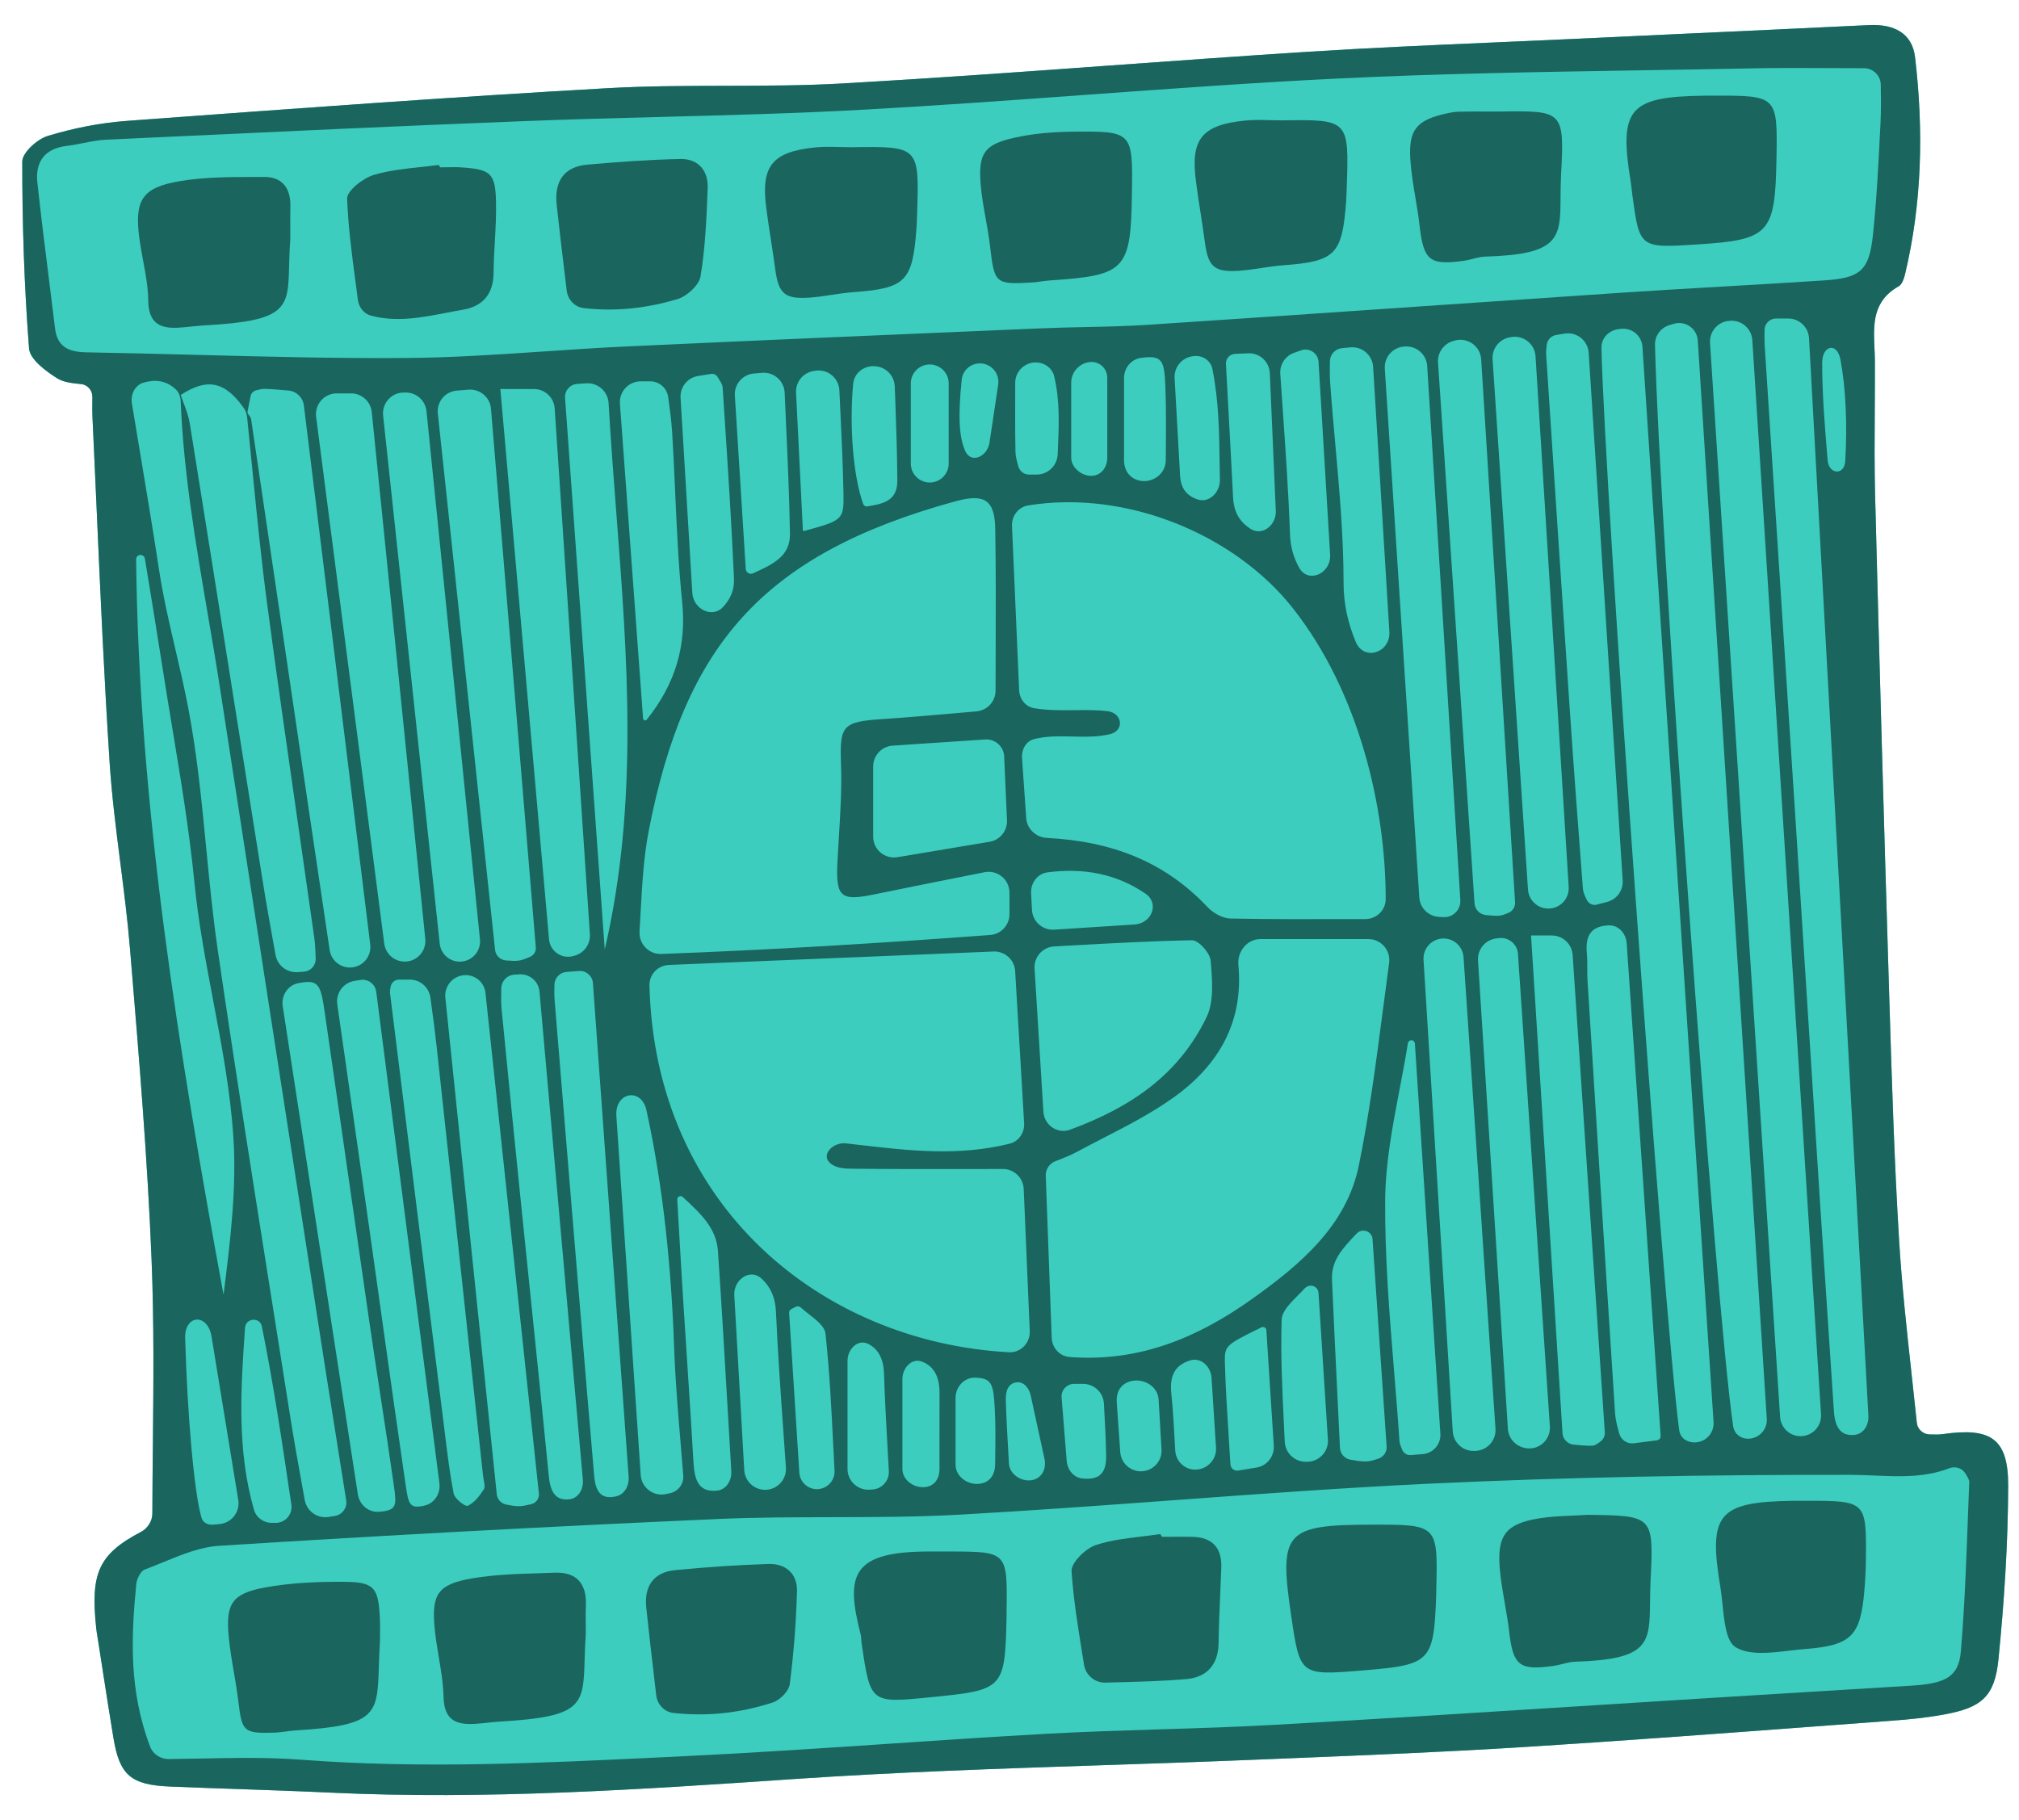 <svg width="61" height="55" viewBox="0 0 61 55" fill="none" xmlns="http://www.w3.org/2000/svg">
<path d="M57.948 43.341C58.092 43.341 58.208 43.344 58.305 43.346H58.305C58.472 43.35 58.586 43.353 58.696 43.337C60.149 43.127 60.677 43.469 60.673 44.899C60.668 46.648 60.553 48.403 60.379 50.144C60.267 51.272 59.864 51.601 58.755 51.806C58.226 51.904 57.686 51.959 57.149 51.998C56.327 52.059 55.506 52.12 54.684 52.182L54.681 52.182C51.784 52.398 48.888 52.615 45.99 52.796C43.7 52.94 41.406 53.033 39.112 53.127C38.708 53.143 38.305 53.16 37.901 53.176C36.384 53.239 34.865 53.29 33.347 53.34H33.347L33.346 53.34C30.233 53.444 27.119 53.547 24.014 53.758C19.341 54.076 14.677 54.391 9.992 54.171C9.056 54.127 8.121 54.095 7.185 54.062L7.184 54.062C6.503 54.039 5.822 54.015 5.141 53.987C3.952 53.938 3.613 53.645 3.427 52.516C3.313 51.828 3.206 51.139 3.099 50.45L3.099 50.449L3.099 50.449C3.055 50.164 3.011 49.879 2.966 49.594C2.96 49.557 2.954 49.519 2.948 49.482C2.932 49.386 2.916 49.29 2.906 49.193C2.718 47.413 3.007 46.882 4.602 46.12C4.602 45.303 4.611 44.483 4.619 43.662C4.637 41.803 4.655 39.937 4.58 38.076C4.458 35.043 4.206 32.015 3.954 28.99L3.926 28.654C3.855 27.796 3.746 26.941 3.637 26.086C3.507 25.067 3.377 24.048 3.311 23.025C3.148 20.517 3.036 18.005 2.925 15.494C2.883 14.545 2.841 13.596 2.796 12.647C2.786 12.439 2.788 12.231 2.791 12.003V12.003C2.792 11.892 2.794 11.776 2.794 11.654C2.668 11.63 2.542 11.617 2.421 11.604L2.421 11.604C2.16 11.576 1.918 11.55 1.732 11.434C1.383 11.216 0.903 10.859 0.878 10.531C0.732 8.653 0.671 6.765 0.673 4.881C0.673 4.613 1.125 4.204 1.443 4.108C2.212 3.874 3.021 3.713 3.823 3.654L4.304 3.618L4.304 3.618C8.985 3.274 13.666 2.93 18.352 2.665C19.538 2.598 20.728 2.595 21.918 2.593H21.918C23.116 2.59 24.314 2.588 25.508 2.519C28.189 2.366 30.866 2.173 33.544 1.979C35.527 1.836 37.511 1.693 39.495 1.566C41.358 1.447 43.223 1.366 45.089 1.285C45.876 1.251 46.662 1.217 47.449 1.18C48.542 1.128 49.635 1.078 50.729 1.027L50.729 1.027C52.643 0.939 54.558 0.851 56.472 0.758C57.213 0.722 57.774 0.995 57.86 1.731C58.119 3.929 58.074 6.13 57.554 8.299C57.523 8.426 57.465 8.594 57.367 8.65C56.571 9.099 56.602 9.802 56.633 10.509C56.639 10.639 56.645 10.77 56.646 10.899C56.648 11.4 56.645 11.901 56.642 12.401V12.402C56.636 13.252 56.631 14.102 56.652 14.952C56.778 19.858 56.915 24.763 57.066 29.668L57.085 30.299C57.159 32.697 57.232 35.096 57.378 37.49C57.459 38.816 57.603 40.137 57.751 41.49L57.751 41.49C57.818 42.1 57.885 42.715 57.948 43.341Z" fill="#3CCDBE"/>
<path d="M17.058 8.249C16.973 7.536 16.892 6.864 16.819 6.19C16.745 5.5 17.021 5.038 17.749 4.975C18.685 4.894 19.624 4.823 20.562 4.805C21.094 4.796 21.4 5.154 21.381 5.678C21.348 6.572 21.311 7.473 21.165 8.353C21.12 8.621 20.75 8.956 20.465 9.04C19.568 9.305 18.648 9.424 17.64 9.311C17.364 9.28 17.155 9.056 17.122 8.78C17.101 8.601 17.079 8.424 17.058 8.25L17.058 8.249Z" fill="#1A655E"/>
<path d="M47.166 5.252C47.268 3.343 47.219 3.34 45.287 3.371C45.177 3.371 45.068 3.371 44.958 3.37C44.666 3.369 44.373 3.368 44.081 3.375C43.947 3.377 43.813 3.404 43.683 3.433C42.801 3.632 42.551 3.918 42.611 4.83C42.637 5.215 42.701 5.597 42.765 5.98L42.765 5.98C42.811 6.257 42.858 6.535 42.889 6.813C43.01 7.87 43.186 8.024 44.223 7.881C44.315 7.868 44.406 7.845 44.497 7.822C44.623 7.789 44.749 7.757 44.876 7.754C47.137 7.689 47.141 7.185 47.149 5.963C47.15 5.749 47.152 5.512 47.166 5.252Z" fill="#1A655E"/>
<path d="M38.694 3.637C40.76 3.607 40.76 3.607 40.688 5.689L40.686 5.74C40.682 5.857 40.678 5.974 40.67 6.091C40.552 7.699 40.345 7.901 38.757 8.017C38.54 8.033 38.324 8.066 38.108 8.099C37.884 8.133 37.66 8.167 37.435 8.182C36.685 8.234 36.502 8.061 36.403 7.32C36.363 7.021 36.317 6.722 36.271 6.424C36.222 6.106 36.173 5.789 36.132 5.47C35.966 4.201 36.31 3.774 37.621 3.643C37.864 3.618 38.11 3.625 38.356 3.631C38.469 3.634 38.581 3.637 38.694 3.637Z" fill="#1A655E"/>
<path d="M53.672 4.825C53.707 2.891 53.703 2.887 51.772 2.89C51.736 2.89 51.701 2.89 51.665 2.89C51.611 2.89 51.557 2.89 51.504 2.891C49.22 2.92 48.91 3.277 49.266 5.478C49.279 5.556 49.288 5.636 49.297 5.715C49.303 5.769 49.309 5.823 49.316 5.877C49.534 7.497 49.534 7.497 51.258 7.388C53.46 7.249 53.63 7.068 53.672 4.825Z" fill="#1A655E"/>
<path d="M8.771 7.233C8.748 7.532 8.741 7.798 8.735 8.033C8.703 9.309 8.693 9.697 6.193 9.831C6.058 9.839 5.923 9.853 5.787 9.867C5.656 9.881 5.525 9.895 5.393 9.902C4.811 9.936 4.485 9.75 4.478 9.072C4.473 8.672 4.399 8.274 4.324 7.875C4.284 7.659 4.244 7.443 4.214 7.226C4.055 6.048 4.28 5.663 5.457 5.47C6.2 5.348 6.968 5.348 7.728 5.348C7.814 5.348 7.9 5.347 7.986 5.347C8.524 5.346 8.781 5.684 8.773 6.222C8.768 6.439 8.769 6.656 8.77 6.897V6.899C8.77 7.005 8.771 7.116 8.771 7.233Z" fill="#1A655E"/>
<path d="M31.719 8.474C34.015 8.322 34.166 8.162 34.199 5.839C34.225 3.972 34.225 3.958 32.367 3.98C31.792 3.987 31.208 4.037 30.648 4.162C29.739 4.365 29.552 4.633 29.629 5.575C29.657 5.918 29.718 6.259 29.78 6.6C29.829 6.874 29.878 7.148 29.91 7.423C30.044 8.572 30.062 8.601 31.187 8.536C31.278 8.53 31.369 8.517 31.459 8.504C31.546 8.492 31.632 8.48 31.719 8.474Z" fill="#1A655E"/>
<path d="M13.279 5.021C13.281 5.042 13.299 5.057 13.319 5.057C13.377 5.056 13.436 5.055 13.494 5.054C13.648 5.051 13.801 5.048 13.954 5.059C14.828 5.121 14.967 5.234 14.986 6.102C14.995 6.502 14.973 6.903 14.95 7.304C14.933 7.617 14.915 7.93 14.913 8.243C14.908 8.888 14.585 9.258 13.982 9.36C13.815 9.388 13.647 9.42 13.48 9.453C12.724 9.598 11.966 9.744 11.203 9.536C10.985 9.477 10.841 9.279 10.812 9.055C10.789 8.877 10.765 8.699 10.742 8.522C10.63 7.683 10.519 6.844 10.488 6.002C10.479 5.763 10.976 5.378 11.304 5.282C11.75 5.152 12.219 5.101 12.689 5.05C12.87 5.031 13.052 5.011 13.233 4.987C13.255 4.984 13.276 4.999 13.279 5.021Z" fill="#1A655E"/>
<path d="M27.707 6.498C27.777 4.418 27.777 4.418 25.71 4.449C25.597 4.449 25.485 4.446 25.372 4.443C25.126 4.436 24.88 4.43 24.638 4.454C23.328 4.586 22.985 5.013 23.151 6.284C23.192 6.602 23.241 6.92 23.29 7.238L23.29 7.238C23.336 7.536 23.382 7.834 23.422 8.133C23.52 8.872 23.706 9.045 24.456 8.994C24.68 8.978 24.904 8.944 25.127 8.91C25.343 8.878 25.56 8.845 25.777 8.829C27.363 8.712 27.571 8.51 27.689 6.9C27.697 6.788 27.701 6.675 27.705 6.562L27.707 6.498Z" fill="#1A655E"/>
<path d="M19.766 50.706L19.766 50.706C19.681 49.98 19.598 49.277 19.525 48.573C19.458 47.932 19.747 47.511 20.398 47.447C21.332 47.355 22.271 47.293 23.21 47.261C23.735 47.243 24.093 47.552 24.079 48.082C24.054 49.021 23.981 49.961 23.861 50.892C23.835 51.1 23.566 51.375 23.351 51.445C22.382 51.76 21.391 51.877 20.347 51.763C20.07 51.732 19.86 51.506 19.827 51.229C19.807 51.054 19.786 50.88 19.766 50.708L19.766 50.706Z" fill="#1A655E"/>
<path d="M30.412 48.749C30.412 48.731 30.412 48.714 30.412 48.696C30.425 47.782 30.431 47.33 30.208 47.106C29.99 46.887 29.552 46.886 28.687 46.884L28.645 46.884C28.58 46.884 28.514 46.884 28.449 46.884C28.349 46.884 28.25 46.884 28.151 46.884C25.704 46.87 25.544 47.593 26.003 49.391C26.016 49.441 26.019 49.494 26.022 49.548C26.024 49.584 26.026 49.621 26.032 49.657C26.297 51.468 26.297 51.468 28.074 51.292C30.347 51.068 30.361 51.054 30.412 48.83C30.413 48.803 30.412 48.776 30.412 48.749Z" fill="#1A655E"/>
<path d="M41.42 46.073C42.44 46.071 42.945 46.07 43.19 46.322C43.43 46.569 43.418 47.062 43.394 48.038C43.393 48.059 43.393 48.08 43.393 48.101C43.394 48.124 43.394 48.148 43.393 48.172C43.319 50.227 43.241 50.307 41.171 50.478C40.212 50.556 39.738 50.596 39.47 50.38C39.209 50.169 39.142 49.718 39.011 48.828C38.636 46.294 38.824 46.079 41.42 46.073Z" fill="#1A655E"/>
<path d="M17.664 50.146C17.671 49.915 17.679 49.654 17.699 49.361C17.699 49.266 17.698 49.174 17.697 49.084C17.695 48.892 17.693 48.709 17.701 48.526C17.731 47.863 17.429 47.499 16.757 47.525C16.596 47.532 16.434 47.536 16.272 47.541C15.588 47.562 14.902 47.584 14.234 47.701C13.231 47.878 13.041 48.179 13.129 49.168C13.156 49.47 13.206 49.771 13.256 50.071C13.324 50.474 13.391 50.877 13.401 51.283C13.419 51.972 13.77 52.125 14.338 52.093C14.473 52.085 14.607 52.071 14.741 52.057C14.873 52.042 15.005 52.028 15.138 52.021C17.612 51.876 17.622 51.523 17.664 50.146Z" fill="#1A655E"/>
<path d="M54.579 45.351C56.379 45.352 56.392 45.363 56.374 47.12C56.371 47.432 56.356 47.745 56.329 48.056C56.211 49.438 55.944 49.721 54.53 49.832C54.378 49.843 54.218 49.862 54.057 49.881C53.47 49.95 52.856 50.023 52.445 49.78C52.159 49.612 52.099 49.035 52.043 48.489C52.024 48.307 52.005 48.128 51.979 47.969C51.606 45.74 51.912 45.385 54.177 45.352C54.272 45.35 54.368 45.351 54.464 45.351L54.522 45.351L54.579 45.351Z" fill="#1A655E"/>
<path d="M49.871 47.7C49.968 45.803 49.921 45.801 47.977 45.776C47.823 45.786 47.669 45.793 47.515 45.799L47.514 45.8C47.177 45.814 46.839 45.828 46.508 45.881C45.489 46.047 45.221 46.395 45.316 47.437C45.346 47.774 45.405 48.108 45.463 48.442C45.512 48.723 45.562 49.004 45.594 49.287C45.715 50.333 45.893 50.487 46.941 50.34C47.032 50.327 47.123 50.304 47.214 50.281C47.34 50.249 47.467 50.217 47.594 50.214C49.833 50.143 49.839 49.663 49.853 48.396C49.855 48.186 49.858 47.955 49.871 47.7Z" fill="#1A655E"/>
<path d="M11.48 49.59C11.462 49.877 11.454 50.133 11.446 50.361C11.4 51.809 11.389 52.14 8.93 52.291C8.83 52.297 8.731 52.31 8.631 52.324C8.509 52.34 8.387 52.356 8.264 52.359C7.359 52.382 7.312 52.324 7.204 51.432C7.169 51.136 7.119 50.842 7.069 50.548C7.006 50.183 6.944 49.819 6.91 49.451C6.816 48.461 7.011 48.154 8.001 47.972C8.783 47.829 9.593 47.794 10.39 47.8C11.313 47.805 11.435 47.972 11.478 48.918C11.485 49.07 11.484 49.221 11.482 49.373C11.481 49.445 11.48 49.517 11.48 49.59Z" fill="#1A655E"/>
<path d="M35.382 46.439C35.297 46.44 35.213 46.44 35.128 46.44C35.105 46.44 35.086 46.423 35.083 46.401C35.079 46.375 35.055 46.357 35.03 46.361C34.853 46.387 34.674 46.409 34.495 46.43C34.026 46.487 33.556 46.543 33.114 46.687C32.801 46.788 32.358 47.222 32.375 47.48C32.43 48.312 32.564 49.14 32.697 49.967C32.716 50.081 32.734 50.194 32.752 50.308C32.803 50.624 33.081 50.855 33.402 50.846C33.512 50.843 33.622 50.84 33.732 50.837C34.441 50.819 35.151 50.8 35.856 50.738C36.453 50.685 36.808 50.308 36.817 49.654C36.824 49.146 36.846 48.639 36.868 48.131C36.879 47.88 36.89 47.629 36.899 47.379C36.921 46.777 36.633 46.456 36.027 46.441C35.812 46.436 35.597 46.438 35.382 46.439Z" fill="#1A655E"/>
<path fill-rule="evenodd" clip-rule="evenodd" d="M57.912 42.986C57.933 43.187 58.102 43.341 58.305 43.346C58.472 43.35 58.586 43.353 58.696 43.337C60.149 43.127 60.677 43.469 60.673 44.899C60.668 46.648 60.553 48.403 60.379 50.144C60.267 51.272 59.864 51.601 58.755 51.806C58.226 51.904 57.686 51.959 57.149 51.998C56.326 52.059 55.503 52.12 54.681 52.182C51.784 52.398 48.888 52.615 45.99 52.796C43.7 52.94 41.406 53.033 39.112 53.127C38.708 53.143 38.305 53.16 37.901 53.176C36.384 53.239 34.865 53.29 33.347 53.34H33.347C30.233 53.444 27.12 53.547 24.014 53.758C19.341 54.076 14.677 54.391 9.992 54.171C9.056 54.127 8.121 54.095 7.185 54.062L7.184 54.062C6.503 54.039 5.822 54.015 5.141 53.987C3.952 53.938 3.613 53.645 3.427 52.516C3.313 51.828 3.206 51.139 3.099 50.45L3.099 50.449C3.055 50.164 3.011 49.879 2.966 49.594C2.96 49.557 2.954 49.519 2.948 49.482C2.932 49.386 2.916 49.29 2.906 49.193C2.733 47.555 2.964 46.974 4.247 46.298C4.461 46.185 4.602 45.966 4.603 45.723C4.605 45.037 4.612 44.35 4.619 43.662C4.637 41.803 4.655 39.937 4.58 38.076C4.458 35.043 4.206 32.015 3.954 28.99L3.926 28.654C3.855 27.796 3.746 26.941 3.637 26.086C3.507 25.067 3.377 24.048 3.311 23.025C3.148 20.517 3.036 18.005 2.925 15.494C2.883 14.545 2.841 13.596 2.796 12.647C2.786 12.439 2.788 12.231 2.791 12.003C2.793 11.801 2.649 11.629 2.447 11.607C2.438 11.606 2.429 11.605 2.421 11.604C2.16 11.576 1.918 11.55 1.732 11.434C1.383 11.216 0.903 10.859 0.878 10.531C0.732 8.653 0.671 6.765 0.673 4.881C0.673 4.613 1.125 4.204 1.443 4.108C2.212 3.874 3.021 3.713 3.823 3.654L4.304 3.618C8.985 3.274 13.666 2.93 18.352 2.665C19.538 2.598 20.728 2.595 21.918 2.593C23.116 2.59 24.314 2.588 25.508 2.519C28.189 2.366 30.866 2.173 33.544 1.979C35.527 1.836 37.511 1.693 39.495 1.566C41.358 1.447 43.223 1.366 45.089 1.285C45.876 1.251 46.662 1.217 47.449 1.18C48.542 1.128 49.636 1.078 50.729 1.027C52.643 0.939 54.558 0.851 56.472 0.758C57.213 0.722 57.774 0.995 57.86 1.731C58.119 3.929 58.074 6.13 57.554 8.299C57.523 8.426 57.465 8.594 57.367 8.65C56.571 9.099 56.602 9.802 56.633 10.509C56.639 10.639 56.645 10.77 56.646 10.899C56.648 11.4 56.645 11.901 56.642 12.401C56.636 13.252 56.631 14.102 56.652 14.952C56.778 19.858 56.915 24.763 57.066 29.668L57.085 30.299C57.159 32.697 57.232 35.096 57.378 37.49C57.459 38.816 57.603 40.137 57.751 41.49C57.805 41.984 57.86 42.482 57.912 42.986ZM7.501 12.517C7.481 12.491 7.474 12.457 7.481 12.425C7.512 12.278 7.541 12.126 7.571 11.969C7.587 11.885 7.653 11.818 7.736 11.796C7.83 11.771 7.917 11.748 8.004 11.751C8.219 11.758 8.434 11.777 8.713 11.801C8.956 11.822 9.151 12.01 9.181 12.252C9.665 16.179 10.148 20.108 10.636 24.071L11.186 28.543C11.231 28.912 10.944 29.237 10.572 29.237C10.266 29.237 10.005 29.013 9.96 28.71C9.9 28.306 9.84 27.905 9.781 27.506L9.781 27.504C9.612 26.373 9.445 25.255 9.28 24.137C9.129 23.11 8.977 22.082 8.826 21.054C8.414 18.259 8.002 15.463 7.587 12.669C7.579 12.615 7.54 12.566 7.501 12.517ZM7.63 14.243C7.577 13.697 7.523 13.152 7.466 12.606C7.456 12.507 7.422 12.41 7.364 12.328C6.793 11.521 6.259 11.416 5.464 11.933C5.463 11.933 5.462 11.933 5.462 11.933C5.461 11.932 5.46 11.932 5.46 11.934C5.488 12.018 5.52 12.102 5.551 12.186C5.626 12.387 5.701 12.588 5.734 12.796C6.178 15.555 6.616 18.315 7.054 21.075L7.055 21.08L7.055 21.081L7.055 21.082C7.349 22.936 7.644 24.791 7.94 26.645C8.039 27.268 8.151 27.889 8.264 28.521C8.285 28.633 8.305 28.745 8.325 28.857C8.382 29.175 8.669 29.399 8.991 29.376C9.039 29.373 9.087 29.369 9.134 29.366L9.185 29.362C9.389 29.348 9.544 29.172 9.538 28.968C9.53 28.741 9.524 28.539 9.496 28.34C9.33 27.164 9.161 25.988 8.992 24.813C8.674 22.606 8.356 20.399 8.063 18.189C7.89 16.878 7.76 15.56 7.63 14.243ZM6.272 18.528C5.91 16.406 5.547 14.284 5.459 12.129C5.454 11.993 5.409 11.858 5.309 11.765C5.016 11.493 4.695 11.462 4.344 11.56C4.076 11.635 3.94 11.92 3.985 12.194C4.052 12.6 4.12 13.004 4.187 13.406C4.402 14.695 4.614 15.966 4.809 17.24C4.934 18.057 5.121 18.862 5.309 19.664C5.443 20.24 5.577 20.816 5.687 21.393C5.955 22.792 6.093 24.214 6.231 25.637C6.331 26.665 6.431 27.694 6.58 28.715C7.103 32.302 7.671 35.883 8.239 39.464L8.241 39.474C8.42 40.601 8.598 41.728 8.776 42.856C8.884 43.541 9.008 44.225 9.135 44.93C9.159 45.062 9.183 45.194 9.207 45.328C9.268 45.666 9.588 45.894 9.927 45.84C9.991 45.83 10.054 45.82 10.117 45.81C10.342 45.774 10.495 45.563 10.46 45.339C10.402 44.978 10.346 44.623 10.29 44.27L10.289 44.269L10.289 44.267L10.289 44.266C10.125 43.242 9.967 42.247 9.812 41.252L9.309 38.007C8.422 32.285 7.534 26.562 6.654 20.839C6.536 20.067 6.404 19.298 6.272 18.528ZM56.824 2.563C56.821 2.286 56.595 2.062 56.319 2.061C56.01 2.06 55.713 2.059 55.425 2.058C54.527 2.053 53.717 2.049 52.907 2.066C51.788 2.089 50.67 2.107 49.551 2.125C46.533 2.174 43.515 2.223 40.501 2.369C37.905 2.495 35.311 2.684 32.717 2.872L32.717 2.872C30.517 3.032 28.316 3.191 26.114 3.313C24.07 3.426 22.024 3.48 19.977 3.533C18.606 3.569 17.235 3.605 15.864 3.659C12.009 3.809 8.156 3.99 4.303 4.17L3.203 4.222C2.972 4.232 2.744 4.278 2.515 4.323C2.349 4.356 2.184 4.389 2.017 4.409C1.348 4.489 1.061 4.891 1.129 5.518C1.234 6.485 1.355 7.451 1.476 8.416C1.539 8.919 1.602 9.422 1.663 9.925C1.732 10.495 2.089 10.637 2.607 10.647C3.698 10.666 4.79 10.694 5.881 10.722C7.984 10.777 10.086 10.832 12.188 10.819C13.606 10.811 15.024 10.716 16.442 10.62C17.268 10.564 18.094 10.508 18.92 10.47C22.758 10.291 26.597 10.128 30.436 9.965L31.447 9.922C31.887 9.903 32.326 9.894 32.766 9.884L32.767 9.884C33.407 9.871 34.048 9.857 34.686 9.815C37.381 9.638 40.075 9.453 42.769 9.269L42.77 9.269L42.772 9.268C44.872 9.125 46.972 8.981 49.072 8.84C50.081 8.773 51.091 8.714 52.101 8.656C53.111 8.597 54.12 8.539 55.129 8.472C56.213 8.399 56.474 8.172 56.587 7.101C56.698 6.053 56.751 4.998 56.804 3.944L56.815 3.738C56.835 3.345 56.83 2.951 56.824 2.567V2.563ZM59.379 44.523C59.28 44.362 59.074 44.3 58.898 44.367C58.154 44.653 57.407 44.621 56.654 44.589C56.419 44.579 56.183 44.569 55.947 44.568C51.673 44.56 47.396 44.633 43.127 44.837C40.547 44.961 37.97 45.15 35.393 45.339H35.393L35.392 45.339C33.262 45.495 31.132 45.651 29 45.77C27.715 45.842 26.427 45.844 25.138 45.847C23.993 45.849 22.848 45.85 21.705 45.901C16.673 46.124 11.643 46.394 6.616 46.712C6.048 46.748 5.489 46.978 4.936 47.205C4.748 47.282 4.561 47.359 4.375 47.428C4.25 47.474 4.134 47.707 4.118 47.864C3.957 49.486 3.897 51.1 4.535 52.779C4.623 53.012 4.851 53.159 5.1 53.156C5.423 53.153 5.746 53.147 6.07 53.14H6.072C7.087 53.12 8.105 53.1 9.116 53.177C12.724 53.453 16.325 53.279 19.924 53.106L20.591 53.074C22.67 52.974 24.748 52.835 26.825 52.696L26.833 52.695C28.43 52.588 30.027 52.481 31.626 52.392C32.763 52.329 33.901 52.294 35.04 52.258H35.04C36.195 52.223 37.35 52.187 38.504 52.122C41.577 51.949 44.648 51.754 47.72 51.559C49.09 51.472 50.46 51.385 51.83 51.3C52.724 51.244 53.618 51.19 54.512 51.136C55.593 51.071 56.675 51.006 57.757 50.938C58.782 50.873 59.178 50.671 59.243 49.906C59.357 48.559 59.407 47.206 59.456 45.854C59.469 45.499 59.483 45.145 59.497 44.79C59.499 44.719 59.454 44.646 59.379 44.523ZM30.929 35.927C30.915 35.59 30.638 35.325 30.3 35.325C30.024 35.325 29.751 35.326 29.48 35.326H29.458C28.202 35.328 26.999 35.33 25.796 35.317L25.78 35.317C25.538 35.315 25.276 35.312 25.085 35.151C24.786 34.899 25.169 34.507 25.557 34.551C25.696 34.567 25.834 34.583 25.972 34.599C27.47 34.772 28.958 34.945 30.503 34.561C30.781 34.491 30.959 34.227 30.942 33.941C30.898 33.194 30.855 32.45 30.81 31.698L30.671 29.345C30.651 29.002 30.36 28.739 30.017 28.753C28.613 28.811 27.234 28.868 25.871 28.925L25.809 28.927C23.921 29.005 22.063 29.082 20.212 29.159C19.879 29.172 19.613 29.444 19.622 29.777C19.785 36.439 24.82 40.554 30.482 40.863C30.84 40.882 31.127 40.582 31.112 40.224C31.066 39.152 31.021 38.082 30.976 37.016L30.929 35.927ZM31.005 24.721C31.027 25.05 31.302 25.304 31.632 25.321C33.605 25.422 35.196 26.044 36.485 27.413C36.653 27.591 36.94 27.752 37.175 27.757C38.354 27.779 39.534 27.777 40.706 27.774C40.888 27.773 41.069 27.773 41.251 27.773C41.587 27.772 41.865 27.508 41.866 27.171C41.868 24.402 41.06 20.913 39.061 18.379C37.308 16.155 34.042 14.792 31.063 15.273C30.765 15.322 30.562 15.593 30.575 15.895L30.637 17.308C30.689 18.497 30.741 19.686 30.791 20.857C30.803 21.121 30.979 21.356 31.24 21.4C31.654 21.47 32.06 21.465 32.462 21.46C32.797 21.456 33.129 21.451 33.461 21.491C33.913 21.544 33.98 22.078 33.537 22.185C33.167 22.274 32.787 22.265 32.406 22.256C32.018 22.247 31.63 22.238 31.25 22.332C31 22.394 30.861 22.644 30.878 22.901C30.919 23.477 30.96 24.077 31.005 24.721ZM30.082 19.743C30.087 18.449 30.09 17.224 30.07 15.998C30.056 15.115 29.761 14.903 28.863 15.149C22.991 16.76 20.682 19.549 19.601 25.101C19.448 25.889 19.403 26.698 19.355 27.562C19.345 27.754 19.334 27.949 19.322 28.147C19.299 28.523 19.602 28.841 19.979 28.827C23.414 28.7 26.687 28.494 29.917 28.254C30.245 28.229 30.499 27.956 30.499 27.627V26.974C30.499 26.577 30.135 26.279 29.746 26.357C29.57 26.392 29.395 26.427 29.223 26.461L29.222 26.461C28.25 26.655 27.331 26.838 26.413 27.027C25.394 27.238 25.249 27.11 25.302 26.039C25.315 25.787 25.33 25.535 25.346 25.283V25.282C25.391 24.548 25.436 23.813 25.409 23.082C25.368 21.936 25.448 21.809 26.641 21.731C27.445 21.678 28.248 21.607 29.043 21.537L29.044 21.537C29.197 21.524 29.349 21.51 29.502 21.497C29.828 21.469 30.079 21.196 30.079 20.869C30.08 20.492 30.081 20.122 30.082 19.758V19.743ZM38.08 28.378C37.674 28.378 37.378 28.757 37.415 29.161C37.574 30.87 36.835 32.183 35.448 33.171C34.786 33.642 34.056 34.019 33.326 34.394C33.062 34.53 32.797 34.667 32.537 34.807C32.329 34.919 32.108 35.005 31.885 35.09C31.703 35.161 31.588 35.339 31.595 35.534L31.775 40.424C31.786 40.728 32.013 40.984 32.316 41.007C34.448 41.169 36.22 40.4 37.833 39.25C39.263 38.23 40.677 37.05 41.051 35.235C41.368 33.691 41.572 32.123 41.782 30.517C41.843 30.047 41.905 29.574 41.97 29.097C42.021 28.718 41.727 28.378 41.344 28.378H38.08ZM54.4 43.399C54.758 43.399 55.041 43.097 55.019 42.74C54.322 31.845 53.635 21.101 52.943 10.28C52.921 9.926 52.61 9.66 52.257 9.694L52.235 9.696C51.895 9.727 51.643 10.023 51.665 10.363C52.186 18.353 52.704 26.296 53.223 34.24L53.782 42.82C53.803 43.146 54.074 43.399 54.4 43.399ZM52.914 43.467C53.197 43.417 53.398 43.162 53.38 42.874L51.295 10.289C51.272 9.928 50.92 9.682 50.573 9.784L50.57 9.785C50.529 9.797 50.489 9.809 50.45 9.82C50.18 9.899 49.995 10.142 50.002 10.423C50.146 16.202 51.828 39.432 52.363 43.095C52.403 43.364 52.646 43.514 52.914 43.467ZM51.197 43.588C51.53 43.588 51.794 43.306 51.772 42.974L51.123 33.153C50.623 25.593 50.124 18.058 49.623 10.477C49.601 10.145 49.306 9.899 48.976 9.937C48.956 9.939 48.935 9.941 48.915 9.944C48.609 9.979 48.378 10.211 48.385 10.519C48.478 14.846 50.271 39.781 50.733 43.215C50.765 43.451 50.958 43.588 51.197 43.588ZM53.659 9.625C53.469 9.625 53.315 9.779 53.312 9.969C53.309 10.153 53.307 10.296 53.316 10.438C53.481 12.991 53.648 15.543 53.814 18.096C53.963 20.393 54.113 22.691 54.262 24.988C54.385 26.896 54.507 28.805 54.628 30.713C54.75 32.622 54.872 34.53 54.995 36.438C55.062 37.471 55.131 38.504 55.201 39.536C55.271 40.569 55.34 41.602 55.407 42.635C55.445 43.221 55.679 43.4 56.039 43.359C56.308 43.329 56.465 43.056 56.45 42.786C56.175 37.8 55.901 32.828 55.628 27.857C55.304 21.981 54.981 16.108 54.656 10.22C54.638 9.886 54.362 9.625 54.028 9.625H53.659ZM12.228 29.058C12.598 29.058 12.887 28.738 12.849 28.37C12.598 25.893 12.349 23.446 12.102 21.018C11.81 18.145 11.521 15.297 11.232 12.453C11.199 12.131 10.929 11.887 10.606 11.887H10.175C9.796 11.887 9.503 12.22 9.551 12.597C10.245 17.964 10.927 23.239 11.609 28.513C11.649 28.825 11.914 29.058 12.228 29.058ZM13.8 11.804C13.449 11.832 13.191 12.144 13.228 12.494L14.958 28.706C14.976 28.878 15.117 29.01 15.288 29.023C15.452 29.035 15.569 29.044 15.682 29.027C15.792 29.01 15.898 28.964 16.02 28.911C16.129 28.863 16.199 28.751 16.189 28.632C15.949 25.747 15.71 22.874 15.47 19.996L15.418 19.367C15.224 17.035 15.03 14.699 14.834 12.35C14.805 12.005 14.502 11.748 14.156 11.775C14.036 11.785 13.919 11.794 13.8 11.804ZM15.12 11.755C15.118 11.755 15.117 11.757 15.117 11.759C15.612 17.355 16.095 22.807 16.588 28.387C16.62 28.742 16.964 28.984 17.309 28.893L17.355 28.881C17.646 28.804 17.842 28.531 17.822 28.23L17.379 21.611C17.172 18.51 16.966 15.428 16.759 12.343C16.737 12.012 16.463 11.756 16.132 11.756C15.812 11.755 15.511 11.755 15.12 11.755ZM31.524 33.593C31.549 34 31.95 34.278 32.333 34.137C34.158 33.464 35.61 32.486 36.455 30.735C36.68 30.266 36.627 29.632 36.581 29.076L36.576 29.023C36.557 28.796 36.21 28.41 36.019 28.413C34.832 28.435 33.646 28.5 32.402 28.569C32.22 28.579 32.037 28.589 31.852 28.599C31.503 28.618 31.235 28.918 31.257 29.267C31.346 30.703 31.431 32.081 31.524 33.593ZM4.379 16.889C4.35 16.717 4.111 16.736 4.113 16.91C4.195 24.399 5.402 31.751 6.748 39.097C6.749 39.103 6.758 39.103 6.758 39.097C6.957 37.507 7.156 35.91 7.049 34.334C6.956 32.95 6.698 31.589 6.439 30.225C6.216 29.045 5.992 27.864 5.874 26.667C5.721 25.111 5.465 23.566 5.209 22.02C5.112 21.437 5.016 20.854 4.925 20.27C4.749 19.142 4.564 18.016 4.379 16.889L4.379 16.889ZM45.566 27.59C45.697 27.539 45.783 27.41 45.775 27.269L44.751 10.858C44.725 10.453 44.33 10.178 43.941 10.294L43.894 10.309C43.613 10.393 43.428 10.661 43.447 10.954C43.82 16.477 44.185 21.885 44.55 27.301C44.563 27.486 44.71 27.634 44.895 27.652C45.064 27.668 45.18 27.679 45.294 27.671C45.373 27.666 45.452 27.635 45.566 27.59ZM46.78 27.456C47.135 27.456 47.417 27.156 47.395 26.801L47.09 21.918C46.857 18.19 46.626 14.496 46.393 10.766C46.37 10.386 46.017 10.114 45.643 10.188L45.601 10.196C45.291 10.257 45.074 10.54 45.095 10.855L45.413 15.621C45.664 19.378 45.914 23.12 46.165 26.881C46.187 27.204 46.456 27.456 46.78 27.456ZM12.201 11.861C11.827 11.861 11.535 12.185 11.575 12.557L12.194 18.333C12.558 21.733 12.92 25.112 13.285 28.514C13.319 28.838 13.601 29.078 13.926 29.059C14.273 29.039 14.536 28.734 14.501 28.387C13.958 23.026 13.424 17.748 12.886 12.427C12.854 12.105 12.583 11.86 12.259 11.861C12.24 11.861 12.22 11.861 12.201 11.861ZM43.611 27.714C43.901 27.73 44.139 27.489 44.121 27.199L43.12 11.06C43.1 10.729 42.825 10.47 42.492 10.47H42.467C42.103 10.47 41.815 10.777 41.839 11.14L42.182 16.412C42.416 19.988 42.648 23.545 42.881 27.12C42.901 27.438 43.157 27.691 43.476 27.707C43.52 27.71 43.565 27.712 43.611 27.714ZM47.014 10.123C46.861 10.148 46.746 10.275 46.73 10.429C46.718 10.55 46.709 10.633 46.714 10.716C46.947 14.26 47.18 17.804 47.421 21.348C47.546 23.186 47.682 25.024 47.825 26.862C47.834 26.97 47.884 27.075 47.943 27.196C47.996 27.306 48.121 27.368 48.24 27.337L48.399 27.295C48.452 27.282 48.505 27.268 48.558 27.254C48.849 27.178 49.046 26.905 49.026 26.605C48.684 21.299 48.344 16.011 47.999 10.661C47.975 10.289 47.635 10.02 47.268 10.081C47.229 10.087 47.191 10.094 47.152 10.1L47.014 10.123ZM16.048 45.455C16.196 45.421 16.298 45.283 16.282 45.133C15.958 42.096 15.636 39.077 15.312 36.043L14.668 30.004C14.631 29.661 14.313 29.418 13.972 29.474C13.648 29.527 13.421 29.823 13.455 30.15L14.111 36.486C14.411 39.385 14.71 42.269 15.009 45.154C15.025 45.311 15.145 45.438 15.3 45.467C15.45 45.495 15.564 45.517 15.677 45.515C15.788 45.514 15.899 45.489 16.048 45.455ZM49.147 28.504C49.127 28.209 48.902 27.951 48.606 27.963C48.112 27.985 47.887 28.223 47.943 28.81C47.957 28.957 47.956 29.105 47.956 29.254C47.956 29.377 47.955 29.499 47.963 29.621L47.991 30.07L47.992 30.076L47.992 30.078C48.256 34.288 48.521 38.497 48.796 42.706C48.809 42.904 48.862 43.1 48.921 43.317C48.973 43.51 49.16 43.64 49.359 43.614C49.586 43.585 49.806 43.557 50.06 43.525C50.128 43.516 50.178 43.456 50.173 43.388C49.829 38.395 49.49 33.485 49.147 28.504ZM43.614 28.36C43.265 28.36 42.988 28.654 43.009 29.003C43.305 33.784 43.596 38.474 43.892 43.256C43.914 43.602 44.211 43.866 44.558 43.845C44.569 43.844 44.581 43.844 44.593 43.843C44.942 43.822 45.207 43.521 45.183 43.172C45.046 41.148 44.91 39.143 44.775 37.147L44.773 37.107C44.587 34.37 44.403 31.651 44.218 28.925C44.197 28.607 43.933 28.36 43.614 28.36ZM46.328 43.757C46.638 43.695 46.847 43.414 46.826 43.099C46.559 39.152 46.297 35.267 46.033 31.346L45.862 28.823C45.843 28.53 45.581 28.314 45.29 28.348C45.262 28.352 45.235 28.355 45.208 28.358C44.876 28.398 44.633 28.69 44.655 29.023L45.558 43.184C45.583 43.564 45.954 43.832 46.328 43.757ZM46.925 38.828L47.208 43.31C47.219 43.49 47.361 43.635 47.541 43.654L47.542 43.654C47.757 43.675 47.936 43.694 48.113 43.686C48.187 43.683 48.259 43.631 48.348 43.567C48.438 43.502 48.494 43.395 48.486 43.284L48.212 39.209C47.98 35.771 47.748 32.324 47.514 28.856C47.492 28.526 47.217 28.269 46.886 28.269C46.7 28.269 46.507 28.269 46.268 28.269C46.262 28.269 46.257 28.274 46.258 28.28C46.483 31.847 46.704 35.342 46.925 38.828ZM18.271 28.69C18.271 28.691 18.272 28.691 18.272 28.69C19.296 24.279 18.959 19.901 18.62 15.486C18.535 14.387 18.451 13.285 18.387 12.179C18.366 11.827 18.063 11.558 17.711 11.583C17.619 11.589 17.527 11.596 17.434 11.602C17.219 11.618 17.057 11.805 17.072 12.02C17.476 17.638 17.874 23.164 18.271 28.69ZM10.812 45.159C10.861 45.473 11.137 45.711 11.454 45.684C11.992 45.639 11.987 45.506 11.899 44.886C11.771 43.98 11.633 43.075 11.494 42.169L11.494 42.169L11.494 42.168C11.381 41.433 11.269 40.697 11.162 39.961C10.935 38.404 10.712 36.847 10.488 35.29L10.488 35.286C10.265 33.735 10.043 32.183 9.817 30.632C9.689 29.755 9.642 29.58 9.003 29.712C8.689 29.777 8.493 30.089 8.542 30.407C9.293 35.289 10.047 40.186 10.812 45.159ZM11.367 29.968C11.337 29.738 11.124 29.577 10.895 29.612C10.835 29.621 10.776 29.63 10.719 29.639C10.377 29.69 10.142 30.008 10.19 30.35C10.266 30.875 10.34 31.397 10.415 31.916L10.415 31.917L10.416 31.924C10.668 33.686 10.915 35.414 11.161 37.143C11.29 38.052 11.417 38.961 11.544 39.87C11.779 41.539 12.012 43.209 12.256 44.877C12.343 45.469 12.379 45.6 12.832 45.495C13.131 45.425 13.315 45.126 13.276 44.821L12.732 40.59C12.283 37.098 11.83 33.576 11.367 29.968ZM16.3 29.966C16.273 29.656 16.002 29.424 15.691 29.443C15.638 29.446 15.587 29.45 15.536 29.453C15.32 29.466 15.151 29.646 15.146 29.863C15.141 30.099 15.136 30.305 15.156 30.508C15.355 32.568 15.564 34.627 15.774 36.686C15.865 37.577 15.957 38.469 16.049 39.36L16.049 39.367L16.05 39.368C16.23 41.114 16.41 42.861 16.581 44.608C16.629 45.106 16.798 45.35 17.201 45.307C17.478 45.278 17.635 44.993 17.61 44.717C17.344 41.719 17.078 38.723 16.81 35.71L16.3 29.966ZM17.112 29.371C16.91 29.387 16.755 29.554 16.751 29.756C16.748 29.946 16.745 30.09 16.757 30.232C17.076 34.126 17.399 38.02 17.723 41.913C17.757 42.323 17.793 42.734 17.828 43.144C17.87 43.628 17.913 44.113 17.952 44.598C17.997 45.152 18.223 45.31 18.618 45.217C18.872 45.157 19.012 44.895 18.994 44.634C18.849 42.634 18.705 40.638 18.56 38.64C18.346 35.672 18.131 32.7 17.914 29.707C17.898 29.489 17.709 29.326 17.491 29.342C17.361 29.352 17.239 29.361 17.112 29.371ZM12.053 29.602C11.93 29.602 11.826 29.692 11.803 29.813C11.787 29.901 11.777 29.955 11.783 30.006C12.32 34.337 12.86 38.667 13.402 42.996C13.416 43.113 13.43 43.229 13.445 43.346C13.518 43.944 13.592 44.542 13.706 45.132C13.736 45.288 14.057 45.538 14.132 45.503C14.33 45.411 14.493 45.203 14.616 45.008C14.658 44.942 14.637 44.835 14.616 44.731C14.608 44.69 14.6 44.649 14.596 44.612L14.344 42.276C13.96 38.715 13.577 35.154 13.189 31.594C13.14 31.148 13.08 30.703 13.018 30.249L13.018 30.248C13.013 30.214 13.009 30.181 13.004 30.147C12.962 29.835 12.696 29.602 12.381 29.602H12.053ZM19.144 41.427L19.358 44.576C19.384 44.956 19.738 45.226 20.111 45.15C20.154 45.141 20.196 45.133 20.237 45.124C20.489 45.073 20.663 44.843 20.643 44.587C20.617 44.254 20.59 43.927 20.563 43.605C20.48 42.62 20.402 41.678 20.368 40.735C20.282 38.317 20.048 35.923 19.533 33.556C19.379 32.848 18.573 33 18.622 33.722C18.795 36.274 18.969 38.836 19.144 41.427ZM19.429 21.709C19.433 21.768 19.506 21.791 19.542 21.745C20.41 20.656 20.745 19.511 20.61 18.187C20.498 17.088 20.449 15.982 20.399 14.877C20.372 14.273 20.345 13.668 20.308 13.065C20.285 12.708 20.237 12.352 20.189 12.001C20.152 11.728 19.919 11.523 19.644 11.523H19.358C18.992 11.523 18.704 11.833 18.73 12.198C18.967 15.415 19.198 18.563 19.429 21.709ZM26.969 22.532C26.638 22.555 26.381 22.829 26.381 23.16V25.283C26.381 25.672 26.731 25.968 27.115 25.903L29.899 25.437C30.213 25.385 30.438 25.107 30.424 24.789C30.397 24.17 30.369 23.541 30.339 22.859C30.326 22.557 30.067 22.325 29.765 22.345C29.312 22.376 28.87 22.405 28.428 22.435L28.42 22.435C27.939 22.468 27.459 22.5 26.969 22.532ZM42.748 31.534C42.745 31.484 42.708 31.444 42.659 31.436C42.601 31.426 42.547 31.466 42.537 31.524C42.463 31.989 42.374 32.454 42.285 32.919L42.285 32.919C42.072 34.036 41.858 35.153 41.85 36.271C41.838 37.999 41.98 39.728 42.121 41.457L42.121 41.457C42.178 42.154 42.236 42.85 42.282 43.546C42.288 43.629 42.322 43.71 42.364 43.81C42.408 43.914 42.513 43.981 42.625 43.971C42.742 43.962 42.861 43.952 42.987 43.941C43.302 43.915 43.538 43.641 43.518 43.325C43.258 39.343 43.003 35.438 42.748 31.534ZM40.181 10.917C40.177 11.145 40.173 11.349 40.187 11.553C40.232 12.186 40.289 12.819 40.346 13.452C40.47 14.841 40.594 16.229 40.593 17.617C40.593 18.274 40.736 18.855 40.963 19.4C41.21 19.99 42.017 19.725 41.977 19.087C41.916 18.077 41.853 17.067 41.791 16.053C41.69 14.407 41.589 12.753 41.486 11.085C41.465 10.73 41.153 10.464 40.799 10.497C40.711 10.505 40.627 10.514 40.542 10.521C40.34 10.541 40.184 10.711 40.181 10.915V10.917ZM22.003 42.883L22.003 42.881C21.904 41.179 21.806 39.493 21.692 37.809C21.645 37.112 21.177 36.679 20.627 36.17C20.562 36.11 20.457 36.16 20.462 36.247C20.479 36.535 20.495 36.812 20.51 37.083L20.51 37.083C20.554 37.84 20.594 38.542 20.638 39.243C20.677 39.863 20.718 40.482 20.758 41.102L20.758 41.103C20.826 42.136 20.894 43.169 20.953 44.202C20.984 44.725 21.108 45.102 21.663 45.045C21.942 45.017 22.111 44.74 22.095 44.459C22.064 43.932 22.033 43.407 22.003 42.883ZM20.917 17.918C20.947 18.403 21.518 18.7 21.846 18.342C22.066 18.103 22.192 17.833 22.176 17.475C22.102 15.817 21.994 14.159 21.885 12.502L21.884 12.491C21.867 12.229 21.85 11.966 21.833 11.704C21.828 11.628 21.782 11.555 21.722 11.459C21.709 11.438 21.695 11.416 21.681 11.393C21.64 11.325 21.563 11.286 21.485 11.299C21.358 11.319 21.229 11.34 21.09 11.362C20.771 11.413 20.542 11.698 20.562 12.021C20.68 13.985 20.796 15.907 20.917 17.918ZM40.484 43.753C40.493 43.933 40.628 44.081 40.805 44.111C40.989 44.142 41.132 44.166 41.275 44.163C41.384 44.161 41.492 44.127 41.639 44.081L41.64 44.08C41.798 44.03 41.906 43.879 41.894 43.714C41.8 42.328 41.707 40.948 41.608 39.501L41.468 37.439C41.453 37.205 41.153 37.102 40.991 37.273C40.552 37.736 40.217 38.09 40.243 38.675C40.297 39.901 40.356 41.127 40.419 42.406C40.44 42.848 40.462 43.296 40.484 43.753ZM6.64 46.054C7.001 46.018 7.257 45.685 7.199 45.327L7.097 44.705C6.86 43.254 6.625 41.818 6.392 40.391C6.275 39.675 5.572 39.717 5.594 40.442C5.661 42.758 5.865 45.113 6.089 45.866C6.137 46.027 6.294 46.089 6.461 46.072L6.474 46.071C6.527 46.066 6.582 46.06 6.64 46.054ZM22.532 17.196C22.539 17.303 22.652 17.37 22.75 17.326C23.364 17.045 23.88 16.81 23.867 16.121C23.848 14.995 23.797 13.869 23.744 12.705L23.744 12.704L23.744 12.704C23.732 12.427 23.719 12.149 23.707 11.867C23.691 11.51 23.381 11.236 23.025 11.266C22.942 11.273 22.86 11.28 22.777 11.287C22.436 11.315 22.18 11.611 22.202 11.953C22.297 13.46 22.388 14.917 22.483 16.424L22.532 17.196ZM39.837 10.933C39.821 10.673 39.56 10.499 39.314 10.585C39.24 10.611 39.169 10.636 39.101 10.66C38.834 10.753 38.663 11.012 38.681 11.293C38.707 11.675 38.733 12.052 38.759 12.427C38.846 13.685 38.931 14.909 38.974 16.135C38.987 16.523 39.083 16.848 39.246 17.147C39.519 17.651 40.221 17.335 40.187 16.763C40.109 15.461 40.033 14.196 39.956 12.911L39.837 10.933ZM23.116 45.02C23.48 45.02 23.77 44.712 23.745 44.349C23.722 44.017 23.699 43.689 23.676 43.365C23.585 42.086 23.499 40.864 23.444 39.639C23.424 39.2 23.279 38.892 23.015 38.642C22.67 38.314 22.158 38.666 22.185 39.141C22.229 39.919 22.273 40.682 22.316 41.436C22.373 42.444 22.43 43.436 22.486 44.426C22.506 44.759 22.783 45.02 23.116 45.02ZM8.329 46.019C8.622 46.019 8.846 45.759 8.803 45.469C8.529 43.616 8.265 41.831 7.911 40.079C7.852 39.79 7.423 39.827 7.403 40.121C7.276 41.96 7.15 43.8 7.674 45.624C7.743 45.862 7.965 46.019 8.213 46.019H8.329ZM37.094 12.015L37.095 12.017L37.095 12.023C37.151 13.045 37.205 14.039 37.255 15.034C37.278 15.486 37.462 15.771 37.777 15.978C38.137 16.214 38.564 15.868 38.546 15.438L38.365 11.277C38.35 10.929 38.055 10.659 37.706 10.676C37.573 10.682 37.444 10.688 37.312 10.694C37.153 10.702 37.03 10.838 37.039 10.997C37.057 11.327 37.075 11.654 37.093 11.978L37.094 12.015ZM39.836 39.069C39.83 38.978 39.773 38.9 39.689 38.867C39.594 38.83 39.486 38.86 39.417 38.935C39.354 39.004 39.285 39.073 39.217 39.141C38.974 39.385 38.731 39.629 38.723 39.88C38.689 40.916 38.739 41.954 38.789 42.999C38.798 43.188 38.808 43.377 38.816 43.566C38.832 43.904 39.109 44.172 39.448 44.172H39.492C39.855 44.172 40.143 43.865 40.12 43.502C40.022 41.983 39.929 40.525 39.836 39.069ZM24.63 11.203L24.626 11.204C24.61 11.207 24.593 11.209 24.576 11.212C24.261 11.264 24.035 11.545 24.051 11.864C24.086 12.565 24.12 13.248 24.153 13.925L24.155 13.962C24.189 14.649 24.223 15.331 24.257 16.018C24.258 16.037 24.277 16.051 24.295 16.046C25.467 15.722 25.498 15.713 25.484 14.901C25.468 14.072 25.429 13.244 25.386 12.347C25.377 12.165 25.368 11.982 25.36 11.794C25.342 11.419 25.001 11.142 24.63 11.203ZM34.279 27.937C34.801 27.903 35.038 27.296 34.606 27.002C33.728 26.406 32.751 26.22 31.654 26.36C31.348 26.399 31.137 26.678 31.153 26.987C31.159 27.114 31.166 27.241 31.172 27.368C31.175 27.411 31.177 27.454 31.179 27.497C31.197 27.847 31.498 28.115 31.848 28.093L32.643 28.042C33.199 28.006 33.742 27.971 34.279 27.937ZM24.047 39.488L23.907 39.559C23.864 39.581 23.839 39.625 23.842 39.673C23.945 41.281 24.048 42.889 24.15 44.502C24.168 44.782 24.401 45 24.681 45C24.987 45 25.23 44.743 25.214 44.438C25.201 44.203 25.19 43.971 25.178 43.739L25.178 43.738C25.12 42.571 25.063 41.431 24.94 40.298C24.917 40.087 24.677 39.898 24.437 39.71C24.352 39.643 24.267 39.577 24.192 39.509C24.152 39.473 24.094 39.464 24.047 39.488ZM26.38 11.066C26.07 11.066 25.805 11.291 25.776 11.6C25.658 12.878 25.778 14.395 26.079 15.229C26.099 15.281 26.153 15.312 26.208 15.302C26.656 15.228 27.114 15.152 27.111 14.529C27.107 13.723 27.078 12.918 27.049 12.102C27.044 11.96 27.038 11.818 27.033 11.676C27.021 11.336 26.743 11.066 26.402 11.066C26.395 11.066 26.387 11.066 26.38 11.066ZM26.233 40.611C25.917 40.451 25.606 40.77 25.606 41.124V44.389C25.606 44.755 25.918 45.043 26.282 45.016C26.31 45.014 26.337 45.012 26.364 45.01C26.652 44.989 26.87 44.741 26.855 44.453C26.844 44.263 26.834 44.075 26.823 43.889C26.778 43.075 26.734 42.296 26.709 41.516C26.694 41.042 26.525 40.759 26.233 40.611ZM36.169 15.088C36.528 15.219 36.864 14.879 36.857 14.497C36.854 14.339 36.852 14.182 36.849 14.025C36.836 13.056 36.823 12.106 36.63 11.15C36.581 10.903 36.349 10.74 36.098 10.759C36.088 10.76 36.078 10.761 36.068 10.761C35.727 10.788 35.469 11.082 35.488 11.424C35.494 11.532 35.5 11.639 35.506 11.746L35.512 11.857C35.56 12.721 35.606 13.549 35.654 14.377C35.678 14.775 35.861 14.976 36.169 15.088ZM38.261 40.197C38.256 40.123 38.178 40.078 38.111 40.111C37.038 40.638 36.994 40.66 37.007 41.164C37.026 41.905 37.074 42.646 37.124 43.43L37.124 43.432L37.124 43.435L37.124 43.437L37.124 43.438L37.124 43.439L37.124 43.44L37.124 43.441C37.141 43.706 37.159 43.976 37.175 44.252C37.182 44.37 37.29 44.457 37.407 44.438C37.601 44.407 37.779 44.378 37.957 44.349C38.277 44.298 38.506 44.012 38.485 43.688L38.261 40.197ZM35.223 13.728C35.229 13.004 35.235 12.338 35.209 11.674C35.178 10.888 35.116 10.726 34.471 10.815C34.173 10.856 33.96 11.122 33.96 11.423V13.918C33.96 14.192 34.11 14.426 34.371 14.508C34.777 14.637 35.218 14.343 35.221 13.917C35.222 13.855 35.222 13.793 35.223 13.732V13.728ZM27.866 41.149C27.549 41.022 27.264 41.334 27.264 41.675V44.391C27.264 44.736 27.637 44.989 27.978 44.934C28.25 44.89 28.385 44.666 28.385 44.391C28.385 44.254 28.384 44.119 28.384 43.985V43.976C28.384 43.33 28.383 42.716 28.386 42.102C28.389 41.605 28.22 41.291 27.866 41.149ZM28.663 11.586C28.663 11.26 28.391 11 28.065 11.014C27.759 11.028 27.518 11.28 27.518 11.586V14.008C27.518 14.415 27.93 14.691 28.306 14.539C28.522 14.451 28.663 14.242 28.663 14.008V11.586ZM32.92 14.377C33.239 14.405 33.454 14.149 33.454 13.829V11.413C33.454 11.132 33.212 10.912 32.932 10.94C32.61 10.972 32.364 11.243 32.364 11.567V13.829C32.364 14.111 32.639 14.352 32.92 14.377ZM30.672 11.752L30.672 11.755V11.757C30.67 12.424 30.668 13.035 30.68 13.646C30.683 13.79 30.722 13.933 30.766 14.092C30.806 14.236 30.936 14.34 31.086 14.34H31.326C31.665 14.34 31.942 14.067 31.956 13.728C31.958 13.682 31.96 13.636 31.962 13.59C31.994 12.832 32.026 12.099 31.849 11.368C31.787 11.115 31.551 10.952 31.29 10.952C30.949 10.952 30.673 11.229 30.672 11.569C30.672 11.631 30.672 11.692 30.672 11.752ZM28.87 44.26C28.87 44.644 29.288 44.915 29.662 44.826C29.931 44.763 30.063 44.536 30.066 44.26C30.067 44.172 30.068 44.085 30.069 43.999C30.075 43.502 30.081 43.045 30.056 42.59C30.014 41.83 29.977 41.645 29.463 41.631C29.13 41.621 28.87 41.911 28.87 42.244V44.26ZM55.604 10.861C55.503 10.332 55.052 10.431 55.053 10.968C55.054 11.951 55.136 12.929 55.218 13.906C55.255 14.344 55.724 14.374 55.75 13.935C55.816 12.844 55.767 11.714 55.604 10.861ZM36.154 44.408C36.495 44.386 36.761 44.091 36.74 43.75C36.693 43.023 36.648 42.326 36.604 41.635C36.582 41.292 36.283 41.008 35.956 41.11C35.522 41.246 35.33 41.542 35.388 42.103C35.442 42.622 35.47 43.143 35.499 43.689L35.499 43.69C35.502 43.736 35.504 43.782 35.507 43.828C35.525 44.171 35.812 44.431 36.154 44.408ZM32.453 41.818C32.231 41.818 32.056 42.007 32.074 42.229C32.131 42.933 32.181 43.557 32.228 44.148C32.25 44.413 32.434 44.648 32.698 44.677C33.16 44.727 33.428 44.569 33.42 44.003C33.413 43.512 33.386 43.021 33.358 42.514C33.357 42.482 33.355 42.449 33.353 42.416C33.335 42.081 33.058 41.818 32.722 41.818H32.453ZM34.469 44.461C34.829 44.461 35.115 44.159 35.093 43.8C35.064 43.289 35.035 42.799 35.005 42.288C34.98 41.862 34.488 41.607 34.09 41.761C33.833 41.861 33.72 42.097 33.74 42.373C33.776 42.891 33.811 43.381 33.846 43.88C33.869 44.207 34.141 44.461 34.469 44.461ZM29.606 10.981C29.324 10.981 29.085 11.192 29.056 11.473C28.947 12.542 28.968 13.2 29.164 13.633C29.341 14.024 29.832 13.8 29.896 13.375C29.929 13.151 29.963 12.927 29.997 12.701C30.05 12.345 30.104 11.987 30.158 11.622C30.209 11.284 29.947 10.981 29.606 10.981ZM31.14 44.733C31.462 44.699 31.626 44.399 31.557 44.084C31.404 43.381 31.271 42.769 31.141 42.169C31.094 41.955 30.937 41.746 30.719 41.771C30.495 41.797 30.379 41.977 30.388 42.303C30.404 42.848 30.435 43.393 30.469 43.98L30.469 43.982L30.469 43.984L30.47 43.988C30.474 44.067 30.479 44.147 30.483 44.227C30.501 44.538 30.831 44.765 31.14 44.733Z" fill="#1A655E"/>
</svg>

